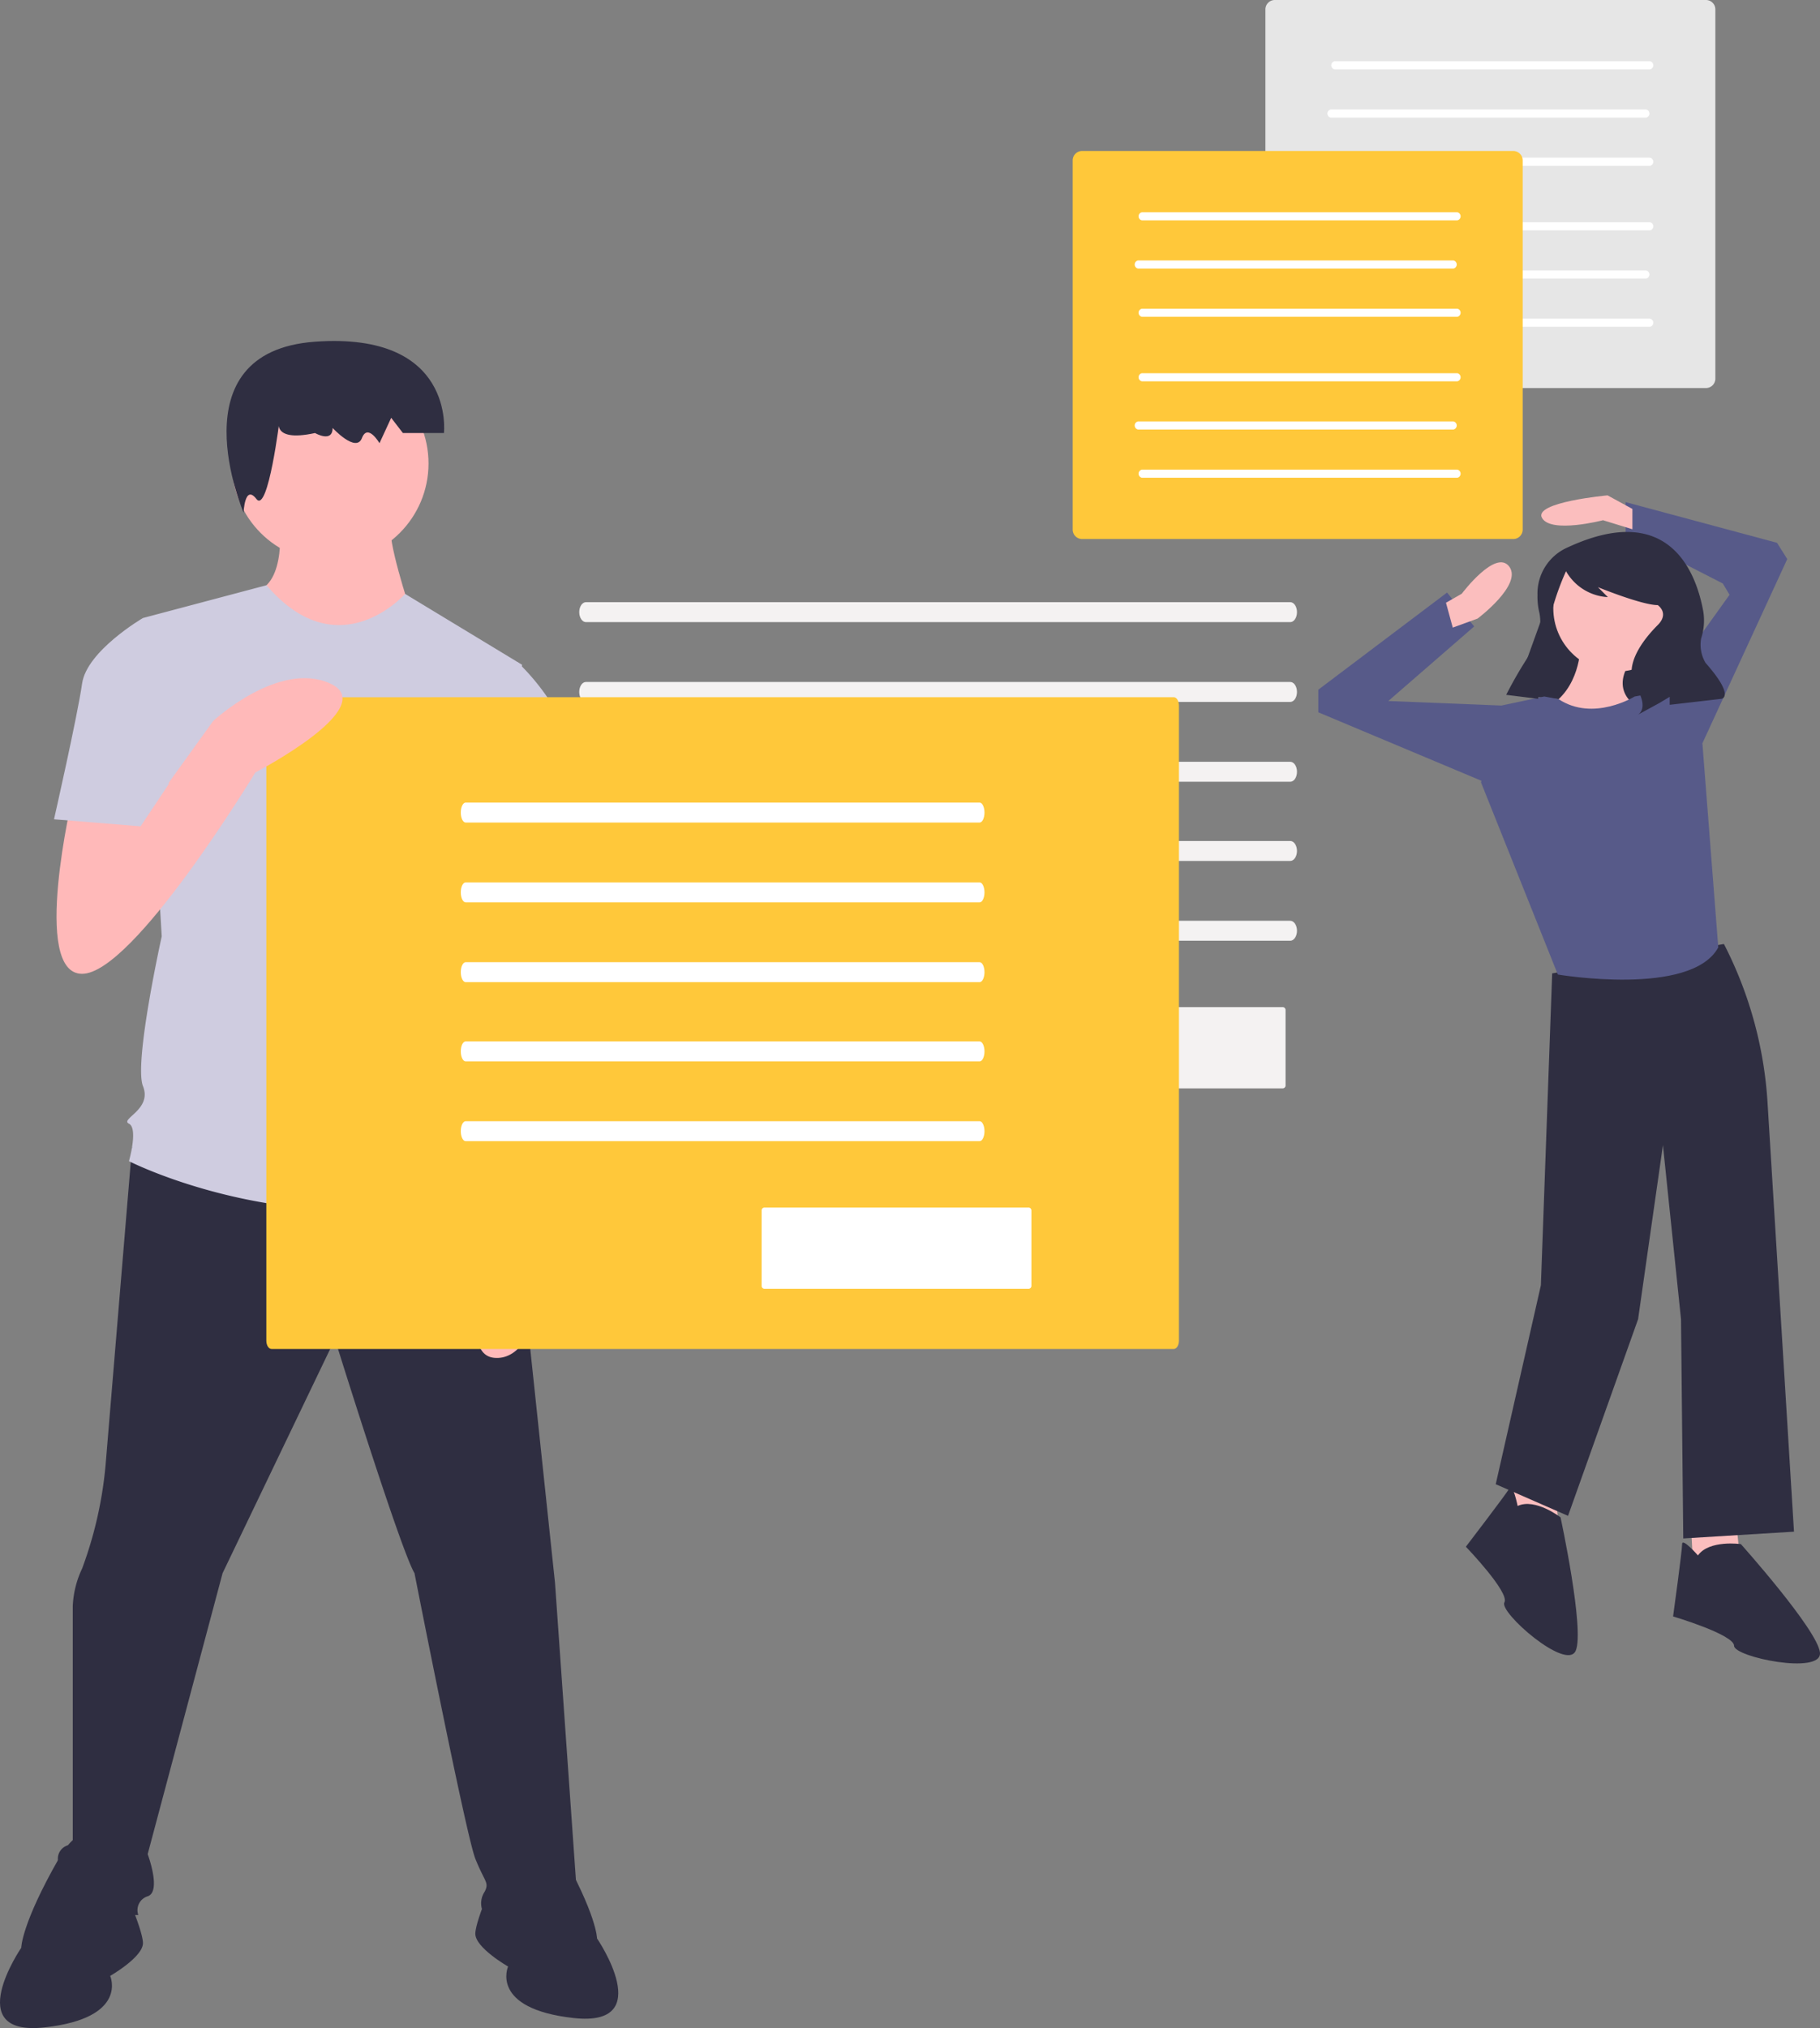 <svg xmlns="http://www.w3.org/2000/svg" width="190.434" height="212.152" viewBox="0 0 190.434 212.152">
  <rect x="0" y="0" width="190.434" height="212.152" fill="#808080" stroke="none"/>
  <g id="Group_14" data-name="Group 14" transform="translate(-268.242 -47.234)">
    <g id="Group_10" data-name="Group 10" transform="translate(380.482 47.234)">
      <path id="Path_60" data-name="Path 60" d="M834.039,156.708a.986.986,0,0,0-.985.985v38.622a.986.986,0,0,0,.985.985h45.111a.986.986,0,0,0,.985-.985V157.693a.986.986,0,0,0-.985-.985Z" transform="translate(-812.89 -156.708)" fill="#e6e6e6"/>
      <path id="Path_61" data-name="Path 61" d="M855.645,231.709a.433.433,0,0,0,0,.849h33a.433.433,0,0,0,0-.849Z" transform="translate(-828.24 -208.462)" fill="#fff"/>
      <path id="Path_62" data-name="Path 62" d="M854.336,247.982a.433.433,0,0,0,0,.849h33a.433.433,0,0,0,0-.849Z" transform="translate(-827.337 -219.691)" fill="#fff"/>
      <path id="Path_63" data-name="Path 63" d="M855.645,264.256a.433.433,0,0,0,0,.849h33a.433.433,0,0,0,0-.849Z" transform="translate(-828.24 -230.921)" fill="#fff"/>
      <path id="Path_64" data-name="Path 64" d="M855.645,177.384a.433.433,0,0,0,0,.849h33a.433.433,0,0,0,0-.849Z" transform="translate(-828.24 -170.976)" fill="#fff"/>
      <path id="Path_65" data-name="Path 65" d="M854.336,193.658a.433.433,0,0,0,0,.849h33a.433.433,0,0,0,0-.849Z" transform="translate(-827.336 -182.205)" fill="#fff"/>
      <path id="Path_66" data-name="Path 66" d="M855.645,209.931a.433.433,0,0,0,0,.849h33a.433.433,0,0,0,0-.849Z" transform="translate(-828.24 -193.435)" fill="#fff"/>
      <path id="Path_67" data-name="Path 67" d="M768.985,207.662a.986.986,0,0,0-.985.985V247.27a.986.986,0,0,0,.985.985H814.1a.986.986,0,0,0,.985-.985V208.648a.986.986,0,0,0-.985-.985Z" transform="translate(-768 -191.869)" fill="#FFC83A"/>
      <path id="Path_68" data-name="Path 68" d="M790.592,282.663a.433.433,0,0,0,0,.849h33a.433.433,0,0,0,0-.849Z" transform="translate(-783.35 -243.623)" fill="#fff"/>
      <path id="Path_69" data-name="Path 69" d="M789.283,298.936a.433.433,0,0,0,0,.849h33a.433.433,0,0,0,0-.849Z" transform="translate(-782.447 -254.852)" fill="#fff"/>
      <path id="Path_70" data-name="Path 70" d="M790.592,315.21a.433.433,0,0,0,0,.849h33a.433.433,0,0,0,0-.849Z" transform="translate(-783.35 -266.082)" fill="#fff"/>
      <path id="Path_71" data-name="Path 71" d="M790.592,228.339a.433.433,0,0,0,0,.849h33a.433.433,0,0,0,0-.849Z" transform="translate(-783.35 -206.136)" fill="#fff"/>
      <path id="Path_72" data-name="Path 72" d="M789.283,244.612a.433.433,0,0,0,0,.849h33a.433.433,0,0,0,0-.849Z" transform="translate(-782.447 -217.366)" fill="#fff"/>
      <path id="Path_73" data-name="Path 73" d="M790.592,260.886a.433.433,0,0,0,0,.849h33a.433.433,0,0,0,0-.849Z" transform="translate(-783.35 -228.595)" fill="#fff"/>
      <path id="Path_74" data-name="Path 74" d="M823.848,514.732l.236,4.492,4.965-.473-.473-4.492Z" transform="translate(-759.135 -354.862)" fill="#fbbebe"/>
      <path id="Path_75" data-name="Path 75" d="M762.058,497.949l.237,4.492,4.965-.473-.473-4.492Z" transform="translate(-716.497 -343.281)" fill="#fbbebe"/>
      <path id="Path_76" data-name="Path 76" d="M934.677,475.3l-17.97,3.074L915.525,511,910.8,531.81l7.566,3.31,7.33-20.571,2.6-18.206,1.891,18.206.236,22.935,11.586-.709-2.77-44.912A41.785,41.785,0,0,0,934.677,475.3Z" transform="translate(-866.536 -376.551)" fill="#2f2e41"/>
      <path id="Path_77" data-name="Path 77" d="M973.279,678.66s-1.655-1.892-1.655-1.182-.946,7.566-.946,7.566,6.384,1.891,6.384,3.074,9.221,3.074,8.985.709-8.275-11.349-8.275-11.349S974.461,677.005,973.279,678.66Z" transform="translate(-907.857 -515.953)" fill="#2f2e41"/>
      <path id="Path_78" data-name="Path 78" d="M906.15,660.627s-.5-2.462-.855-1.846-4.562,6.11-4.562,6.11,4.615,4.8,4.031,5.827,6.5,7.229,7.46,5.057-1.585-13.956-1.585-13.956S908,659.772,906.15,660.627Z" transform="translate(-859.593 -503.093)" fill="#2f2e41"/>
      <path id="Path_79" data-name="Path 79" d="M764.106,204.093l13.09,1.252,4.363-11.89-12.531-3.019Z" transform="translate(-717.911 -131.409)" fill="#2f2e41"/>
      <circle id="Ellipse_14" data-name="Ellipse 14" cx="6.62" cy="6.62" r="6.62" transform="translate(50.289 57.016)" fill="#fbbebe"/>
      <path id="Path_80" data-name="Path 80" d="M930.053,374.987s0,4.492-3.547,6.384,8.512,4.02,8.512,4.02l1.182-4.02s-3.547-1.655-.473-5.438Z" transform="translate(-876.926 -307.33)" fill="#fbbebe"/>
      <path id="Path_81" data-name="Path 81" d="M921.916,390.716s-4.33,2.682-7.958.277l-1.5-.277-4.492.946-2.128,8.039,8.039,20.1s13.95,2.364,16.787-2.837l-1.655-21.28-4.492-5.438Z" transform="translate(-863.114 -317.858)" fill="#575a89"/>
      <path id="Path_82" data-name="Path 82" d="M804.8,190.028l7.8-10.877-.709-1.182-10.167-5.2v-3.31l15.842,4.256,1.072,1.7L809.292,195.7Z" transform="translate(-743.87 -116.933)" fill="#575a89"/>
      <path id="Path_83" data-name="Path 83" d="M717.6,212.029l-.473-.236-11.822-.473,8.985-7.8-2.837-3.546L697.98,210.138V212.5l19.152,8.039Z" transform="translate(-672.281 -137.989)" fill="#575a89"/>
      <path id="Path_84" data-name="Path 84" d="M894.013,350.7l1.655-.946s3.547-4.729,4.965-2.837-3.31,5.438-3.31,5.438l-2.6.946Z" transform="translate(-854.955 -287.649)" fill="#fbbebe"/>
      <path id="Path_85" data-name="Path 85" d="M935.715,325.3l-2.6-1.419s-7.8.709-6.857,2.364,6.384.236,6.384.236l3.074.946Z" transform="translate(-877.15 -272.062)" fill="#fbbebe"/>
      <path id="Path_86" data-name="Path 86" d="M920.813,337.842a5.264,5.264,0,0,0-3.193,5.014,7.094,7.094,0,0,0,.211,1.9,5.569,5.569,0,0,1-1.045,4.325,42.813,42.813,0,0,0-2.43,4.18l-.01.019,3.338.417.71-5.532a27.548,27.548,0,0,1,2.188-7.767l.023-.051a5.373,5.373,0,0,0,4.381,2.712l-1.043-1.043s4.589,1.877,6.258,1.877c0,0,1.252.834,0,2.086s-3.755,4.172-2.295,6.467.209,2.92.209,2.92l2.295-1.252,1.043-.626v.834l5.424-.626s1.46-.209-1.669-3.755a3.718,3.718,0,0,1-.465-2.565,5.991,5.991,0,0,0,.228-2.8C934.269,340.664,931.519,332.889,920.813,337.842Z" transform="translate(-868.986 -280.595)" fill="#2f2e41"/>
    </g>
    <g id="Group_11" data-name="Group 11" transform="translate(268.242 82.905)">
      <g id="Group_13" data-name="Group 13" transform="translate(60.609 27.321)">
        <path id="Path_88" data-name="Path 88" d="M440.26,381.166h-73.7c-.384,0-.7-.467-.7-1.044s.311-1.043.7-1.043h73.7c.384,0,.7.467.7,1.043S440.643,381.166,440.26,381.166Z" transform="translate(-365.86 -379.079)" fill="#f4f2f2"/>
        <path id="Path_89" data-name="Path 89" d="M440.259,400.268h-73.7c-.384,0-.7-.467-.7-1.043s.311-1.044.7-1.044h73.7c.384,0,.7.467.7,1.044S440.643,400.268,440.259,400.268Z" transform="translate(-365.86 -389.833)" fill="#f4f2f2"/>
        <path id="Path_90" data-name="Path 90" d="M440.26,419.369h-73.7c-.384,0-.7-.467-.7-1.043s.311-1.044.7-1.044h73.7c.384,0,.7.467.7,1.044s-.311,1.044-.7,1.044Z" transform="translate(-365.86 -400.586)" fill="#f4f2f2"/>
        <path id="Path_91" data-name="Path 91" d="M440.259,438.326h-73.7c-.384,0-.7-.467-.7-1.044s.311-1.043.7-1.043h73.7c.384,0,.7.467.7,1.043S440.643,438.326,440.259,438.326Z" transform="translate(-365.86 -411.258)" fill="#f4f2f2"/>
        <path id="Path_92" data-name="Path 92" d="M440.26,457.428h-73.7c-.384,0-.7-.467-.7-1.043s.311-1.044.7-1.044h73.7c.384,0,.7.467.7,1.043S440.643,457.428,440.26,457.428Z" transform="translate(-365.86 -422.012)" fill="#f4f2f2"/>
        <path id="Path_93" data-name="Path 93" d="M556.716,476.01a.3.3,0,0,0-.3.3v7.9a.3.3,0,0,0,.3.3h27.63a.3.3,0,0,0,.3-.3v-7.9a.3.3,0,0,0-.3-.3Z" transform="translate(-510.742 -433.649)" fill="#f4f2f2"/>
      </g>
      <path id="Path_94" data-name="Path 94" d="M200.8,505.728s-2.281,27.43-2.771,33.308a41.8,41.8,0,0,1-2.449,10.776,10.132,10.132,0,0,0-.98,3.918v24.98a1.456,1.456,0,0,0-1.469,1.959c.49,1.959.98,5.388.98,5.388h7.347a1.517,1.517,0,0,1,.98-1.959c1.469-.49,0-4.408,0-4.408l7.837-29.389,11.755-24.49s6.857,22.041,8.327,24.49c0,0,5.388,27.429,6.368,29.878s1.469,2.449.98,3.429a2.186,2.186,0,0,0,0,2.449c.49.49,9.8,0,9.8,0l-2.449-34.776-4.408-41.634-22.531-6.857Z" transform="translate(-186.986 -421.404)" fill="#2f2e41"/>
      <path id="Path_95" data-name="Path 95" d="M191.684,678.467s-2.449-8.817-6.368-1.959-3.918,9.306-3.918,9.306-6.368,9.306,2.449,8.327,6.857-5.388,6.857-5.388,3.429-1.959,3.429-3.429S191.684,678.467,191.684,678.467Z" transform="translate(-179.175 -517.732)" fill="#2f2e41"/>
      <path id="Path_96" data-name="Path 96" d="M295.427,676.226s2.449-8.817,6.367-1.959,3.918,9.306,3.918,9.306,6.368,9.306-2.449,8.327-6.857-5.388-6.857-5.388-3.429-1.959-3.429-3.429S295.427,676.226,295.427,676.226Z" transform="translate(-243.243 -516.47)" fill="#2f2e41"/>
      <path id="Path_97" data-name="Path 97" d="M242.65,358.209s.98,6.368-1.959,7.837,6.368,6.857,8.817,6.857,6.857-4.9,6.857-4.9-2.449-7.347-1.959-8.817Z" transform="translate(-213.487 -340.009)" fill="#ffb9b9"/>
      <circle id="Ellipse_15" data-name="Ellipse 15" cx="10.286" cy="10.286" r="10.286" transform="translate(24.265 2.526)" fill="#ffb9b9"/>
      <path id="Path_98" data-name="Path 98" d="M250.955,383.348l-12.245-7.419s-6.967,7.909-14.5-.908l-12.925,3.429,1.959,33.307s-2.939,13.225-1.959,15.674-2.449,3.429-1.469,3.919,0,3.918,0,3.918,19.1,9.8,40.164,2.449l-1.959-6.367a5.14,5.14,0,0,0-.98-4.9,4.334,4.334,0,0,0-.49-5.388s.98-4.408-1.469-6.367l-.49-6.857,1.469-3.429Z" transform="translate(-196.322 -349.474)" fill="#cfcce0"/>
      <path id="Path_99" data-name="Path 99" d="M239,324.6s-1.226,2.654,3.679,1.592c0,0,1.839,1.062,1.839-.531,0,0,2.453,2.654,3.066,1.062s1.839.531,1.839.531l1.226-2.654,1.226,1.592h4.292s1.226-10.616-13.489-9.554-7.476,17.881-7.476,17.881.118-3.019,1.345-1.427S239,324.6,239,324.6Z" transform="translate(-209.716 -316.564)" fill="#2f2e41"/>
      <path id="Path_100" data-name="Path 100" d="M302.422,438.905l.49,10.286s1.959,19.1-1.959,27.429v4.408s-.98,11.266-5.878,10.776,1.469-16.164,1.469-16.164l-.98-21.552-.98-12.245Z" transform="translate(-243.381 -385.439)" fill="#ffb9b9"/>
      <path id="Path_101" data-name="Path 101" d="M286.178,394.172l4.886-.794a23.856,23.856,0,0,1,6.869,12.549c1.469,7.837,1.959,9.306,1.959,9.306l-11.755,2.939-6.368-12.245Z" transform="translate(-236.933 -359.809)" fill="#cfcce0"/>
      <g id="Group_12" data-name="Group 12" transform="translate(27.866 37.266)">
        <path id="Path_102" data-name="Path 102" d="M243.48,401.835c-.3,0-.541.389-.541.87V469.14c0,.48.243.869.541.87h94.409c.3,0,.541-.389.541-.87V402.7c0-.48-.242-.869-.541-.87Z" transform="translate(-242.938 -401.835)" fill="#FFC83A"/>
        <path id="Path_103" data-name="Path 103" d="M343.786,429.137H290.006c-.28,0-.507-.467-.507-1.043s.227-1.044.507-1.044h53.781c.28,0,.507.467.507,1.044S344.066,429.137,343.786,429.137Z" transform="translate(-269.15 -416.03)" fill="#fff"/>
        <path id="Path_104" data-name="Path 104" d="M343.786,448.239H290.006c-.28,0-.507-.467-.507-1.044s.227-1.043.507-1.043h53.781c.28,0,.507.467.507,1.043S344.066,448.239,343.786,448.239Z" transform="translate(-269.15 -426.784)" fill="#fff"/>
        <path id="Path_105" data-name="Path 105" d="M343.786,467.34H290.006c-.28,0-.507-.467-.507-1.043s.227-1.044.507-1.044h53.781c.28,0,.507.467.507,1.044S344.066,467.34,343.786,467.34Z" transform="translate(-269.15 -437.538)" fill="#fff"/>
        <path id="Path_106" data-name="Path 106" d="M343.786,486.3H290.006c-.28,0-.507-.467-.507-1.044s.227-1.043.507-1.043h53.781c.28,0,.507.467.507,1.044S344.066,486.3,343.786,486.3Z" transform="translate(-269.15 -448.21)" fill="#fff"/>
        <path id="Path_107" data-name="Path 107" d="M343.786,505.4H290.006c-.28,0-.507-.467-.507-1.044s.227-1.043.507-1.043h53.781c.28,0,.507.467.507,1.043S344.066,505.4,343.786,505.4Z" transform="translate(-269.15 -458.963)" fill="#fff"/>
        <path id="Path_108" data-name="Path 108" d="M480.354,523.982a.3.3,0,0,0-.3.3v7.9a.3.3,0,0,0,.3.3h27.63a.3.3,0,0,0,.3-.3v-7.9a.3.3,0,0,0-.3-.3Z" transform="translate(-428.229 -470.6)" fill="#fff"/>
      </g>
      <path id="Path_109" data-name="Path 109" d="M194.4,409.591S190,428.2,195.383,428.2s18.123-21.062,18.123-21.062,13.225-6.857,7.837-9.306-12.245,3.919-12.245,3.919l-7.912,10.985-.414-5.6Z" transform="translate(-186.792 -362.002)" fill="#ffb9b9"/>
      <path id="Path_110" data-name="Path 110" d="M204.353,385.805l-2.939-2.939s-5.878,3.429-6.368,6.857-2.939,14.2-2.939,14.2l9.061.735,2.939-4.408Z" transform="translate(-186.456 -353.89)" fill="#cfcce0"/>
    </g>
  </g>
</svg>
